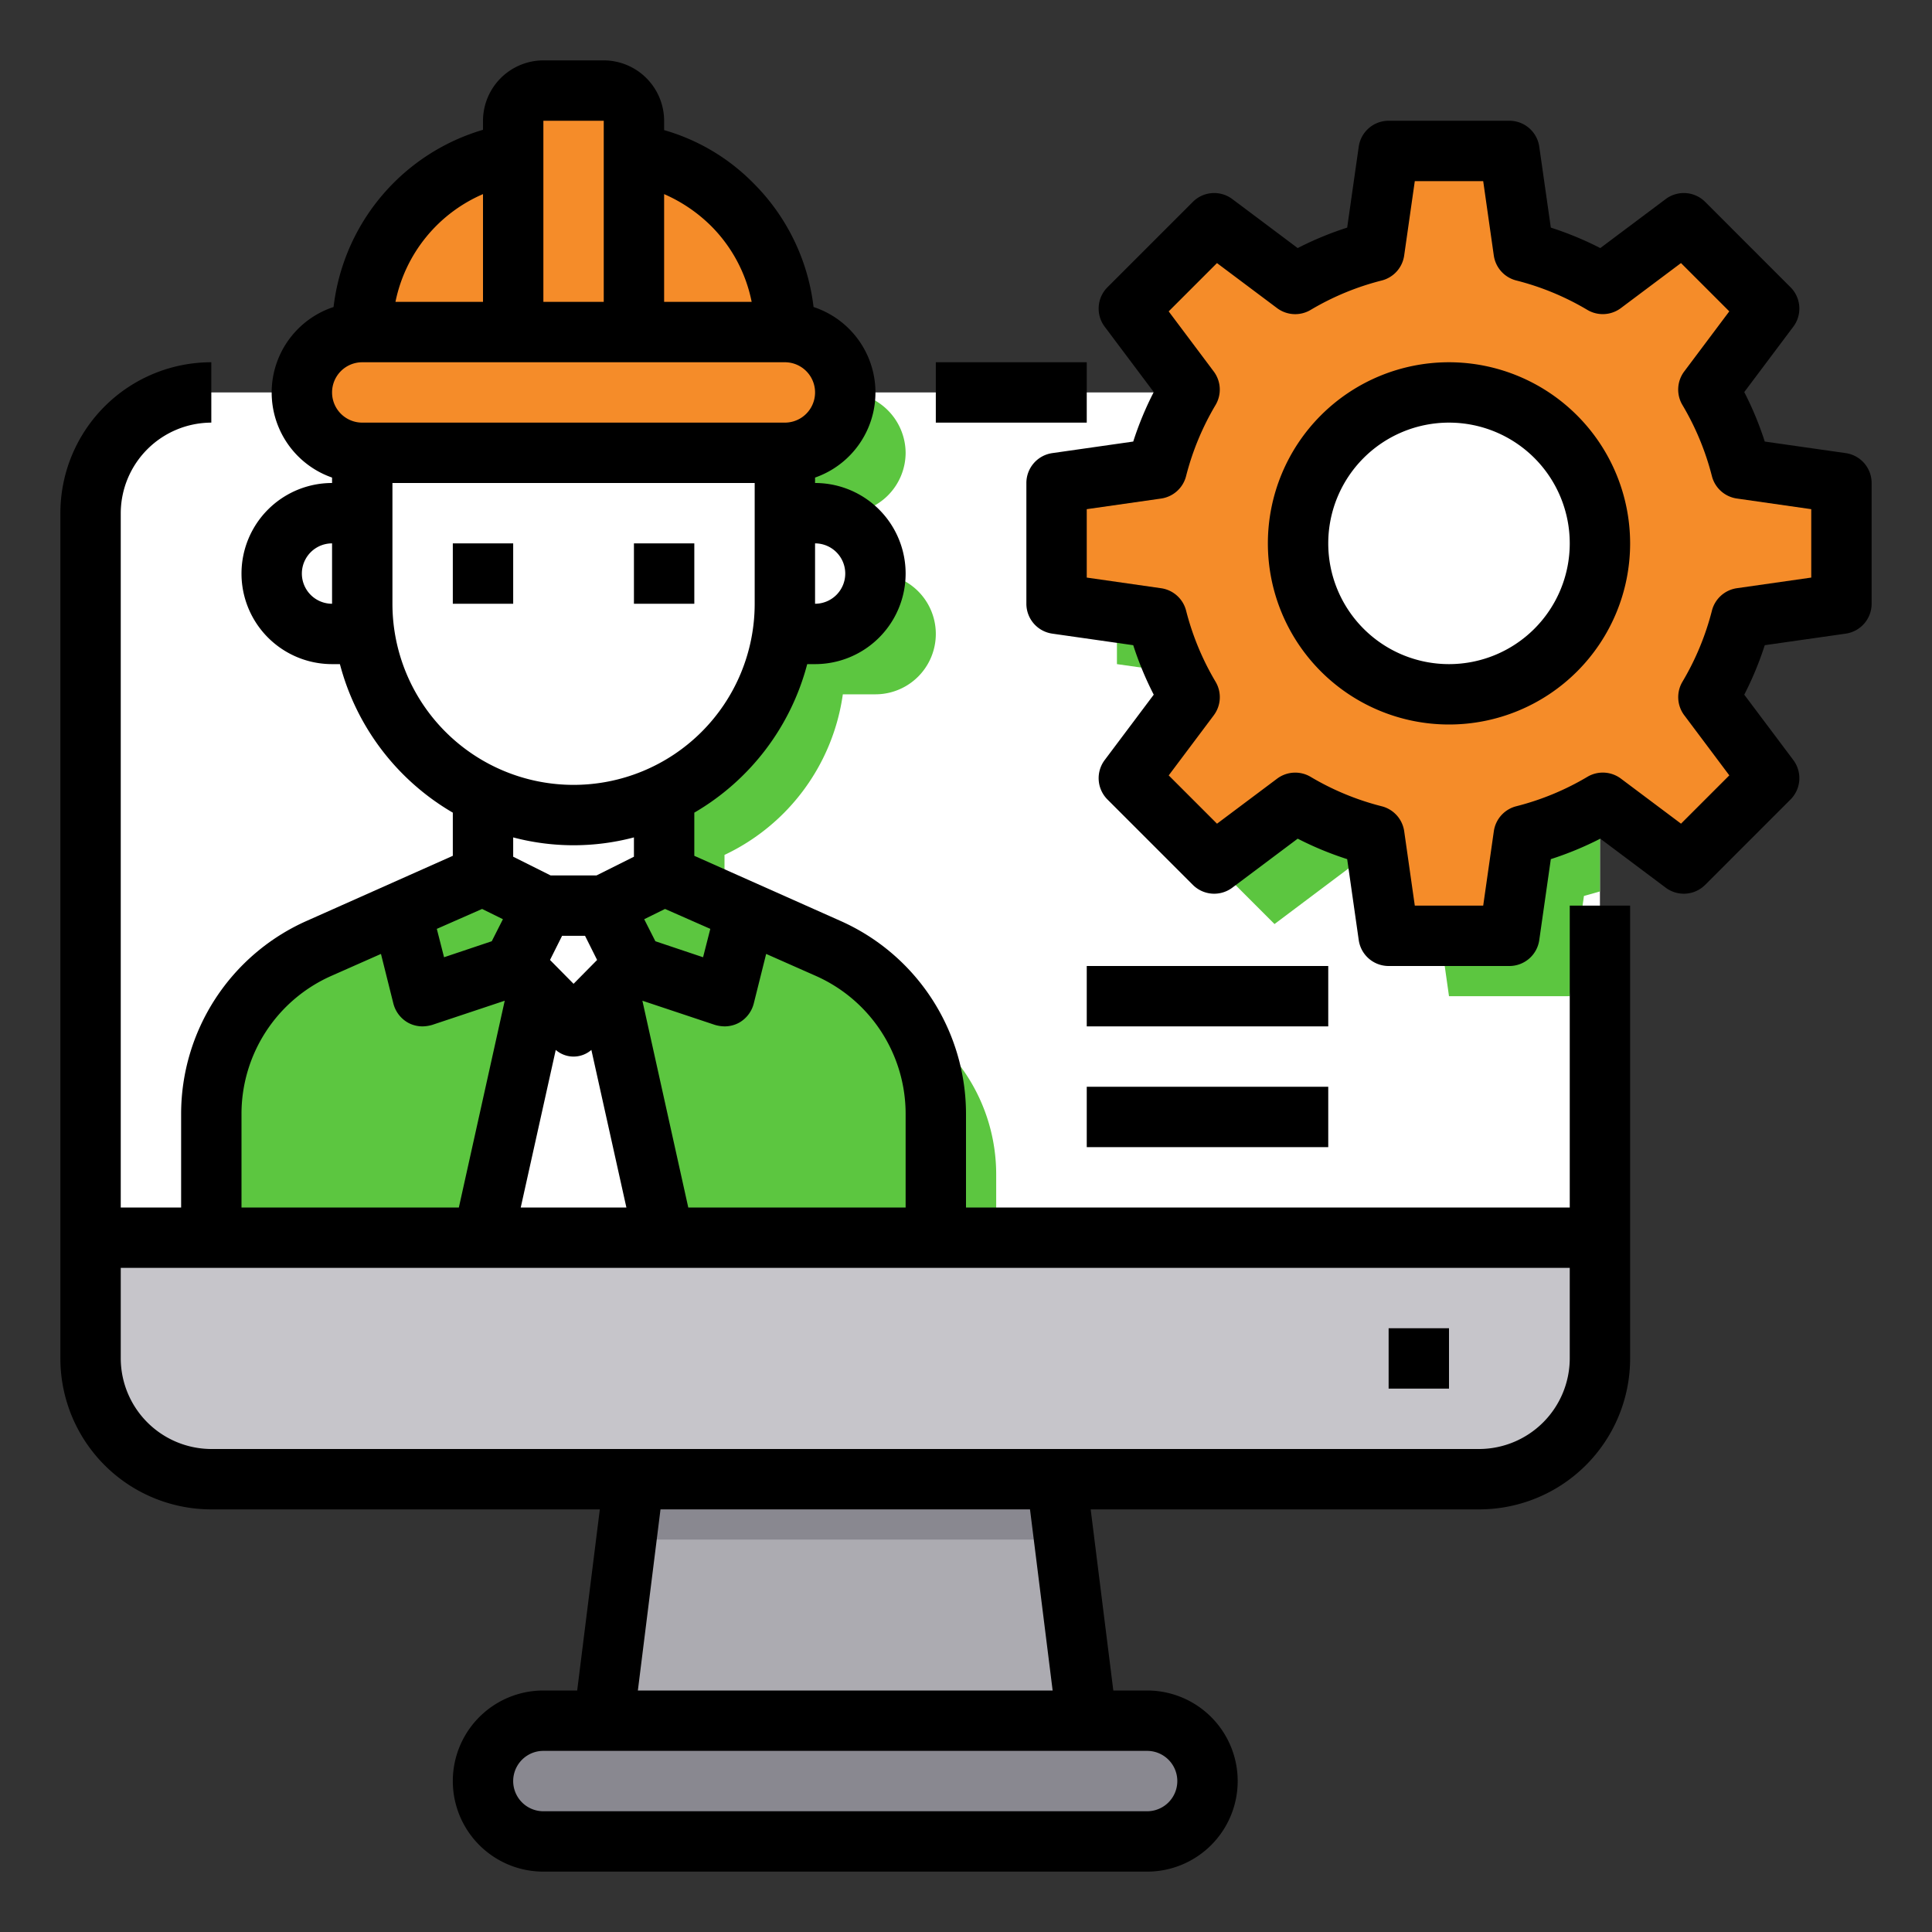<svg xmlns="http://www.w3.org/2000/svg" version="1.1" xmlns:xlink="http://www.w3.org/1999/xlink" width="512" height="512" x="0" y="0" viewBox="0 0 64 64" style="enable-background:new 0 0 512 512" xml:space="preserve" class=""><rect x="0" y="0" width="64" height="64" fill="#333333" stroke="none"/><g><path fill="#ffffff" d="M53 17v24H3V17a4 4 0 0 1 4-4h42a4 4 0 0 1 4 4z" opacity="1" data-original="#5aaae7" class=""></path><path fill="#c6c5ca" d="M53 41v4a4 4 0 0 1-4 4H7a4 4 0 0 1-4-4v-4z" opacity="1" data-original="#c6c5ca"></path><path fill="#5cc640" d="M53 17v12.53c-.17.05-.35.1-.53.15L52 33h-4l-.47-3.32a9.8 9.8 0 0 1-2.62-1.09l-2.69 2.02-2.83-2.83 2.02-2.69a9.8 9.8 0 0 1-1.09-2.62L37 22v-4l3.32-.47A9.427 9.427 0 0 1 41.36 15a.405.405 0 0 1 .05-.09L39.98 13H49a4 4 0 0 1 4 4z" opacity="1" data-original="#3d9ae2" class=""></path><path fill="#f58c29" d="M57.68 20.47a9.8 9.8 0 0 1-1.09 2.62l2.02 2.69-2.83 2.83-2.69-2.02a.405.405 0 0 1-.09.05 9.427 9.427 0 0 1-2.53 1.04L50 31h-4l-.47-3.32a9.8 9.8 0 0 1-2.62-1.09l-2.69 2.02-2.83-2.83 2.02-2.69a9.8 9.8 0 0 1-1.09-2.62L35 20v-4l3.32-.47A9.427 9.427 0 0 1 39.36 13a.405.405 0 0 1 .05-.09l-2.02-2.69 2.83-2.83 2.69 2.02a9.8 9.8 0 0 1 2.62-1.09L46 5h4l.47 3.32a9.8 9.8 0 0 1 2.62 1.09l2.69-2.02 2.83 2.83-2.02 2.69a9.8 9.8 0 0 1 1.09 2.62L61 16v4z" opacity="1" data-original="#ff9811" class=""></path><circle cx="48" cy="18" r="5" fill="#ffffff" opacity="1" data-original="#ffd422" class=""></circle><path fill="#898890" d="M39.41 57.59A1.955 1.955 0 0 1 40 59a2.006 2.006 0 0 1-2 2H18a2.015 2.015 0 0 1-2-2 2.006 2.006 0 0 1 2-2h20a1.955 1.955 0 0 1 1.41.59z" opacity="1" data-original="#898890"></path><path fill="#acabb1" d="M36 57H20l1-8h14z" opacity="1" data-original="#acabb1"></path><path fill="#5cc640" d="M33 38.9V41H9v-2.1a6 6 0 0 1 3.56-5.48l2.74-1.22L18 31v-2.68A6.946 6.946 0 0 1 14.08 23H13a2 2 0 0 1 0-4h1v-2a2.015 2.015 0 0 1-2-2 2.006 2.006 0 0 1 2-2h14a2.015 2.015 0 0 1 2 2 2.006 2.006 0 0 1-2 2v2h1a2 2 0 0 1 0 4h-1.08A6.952 6.952 0 0 1 24 28.32V31l2.7 1.2 2.74 1.22A6 6 0 0 1 33 38.9z" opacity="1" data-original="#3d9ae2" class=""></path><path fill="#5cc640" d="M31 36.9V41h-9l-1.82-8.18L21 32l3 1 .7-2.8 2.74 1.22A6 6 0 0 1 31 36.9z" opacity="1" data-original="#1e81ce" class=""></path><path fill="#f58c29" d="M27.41 11.59A1.955 1.955 0 0 1 28 13a2.006 2.006 0 0 1-2 2H12a2.015 2.015 0 0 1-2-2 2.006 2.006 0 0 1 2-2h14a1.955 1.955 0 0 1 1.41.59z" opacity="1" data-original="#f7910c" class=""></path><path fill="#f58c29" d="M26 11h-5V5.09A5.984 5.984 0 0 1 25.91 10a5.47 5.47 0 0 1 .09 1z" opacity="1" data-original="#ff9811" class=""></path><path fill="#5cc640" d="M24.7 30.2 24 33l-3-1-1-2 2-1z" opacity="1" data-original="#1a6fb0" class=""></path><path fill="#ffffff" d="M20.18 32.82 22 41h-6l1.82-8.18L19 34z" opacity="1" data-original="#ed1c24" class=""></path><path fill="#f58c29" d="M21 5.09V11h-4V4a1 1 0 0 1 1-1h2a1 1 0 0 1 1 1z" opacity="1" data-original="#ffa733" class=""></path><path fill="#ffffff" d="m20 30 1 2-.82.82L19 34l-1.18-1.18L17 32l1-2z" opacity="1" data-original="#ed1c24" class=""></path><path fill="#5cc640" d="m18 30-1 2-3 1-.7-2.8L16 29z" opacity="1" data-original="#1a6fb0" class=""></path><path fill="#5cc640" d="M17.82 32.82 16 41H7v-4.1a6 6 0 0 1 3.56-5.48l2.74-1.22.7 2.8 3-1z" opacity="1" data-original="#1e81ce" class=""></path><path fill="#f58c29" d="M17 5.09V11h-5a5.47 5.47 0 0 1 .09-1A5.992 5.992 0 0 1 17 5.09z" opacity="1" data-original="#ff9811" class=""></path><path fill="#ffffff" d="M22 26v3l-2 1h-2l-2-1v-3z" opacity="1" data-original="#ffc477" class=""></path><g fill="#ffb655"><path d="M13 17v4h-2a2 2 0 0 1 0-4zM29 19a2.006 2.006 0 0 1-2 2h-2v-4h2a2.006 2.006 0 0 1 2 2zM22 26v2.32a6.958 6.958 0 0 1-6 0V26z" fill="#ffffff" opacity="1" data-original="#ffb655" class=""></path></g><path fill="#ffffff" d="M26 17v3a5.474 5.474 0 0 1-.08 1A6.952 6.952 0 0 1 22 26.32 6.982 6.982 0 0 1 12.08 21a5.474 5.474 0 0 1-.08-1v-5h14z" opacity="1" data-original="#ffc477" class=""></path><path fill="#ffffff" d="M12 15h14v2H12z" opacity="1" data-original="#ffb655" class=""></path><path fill="#898890" d="M35.25 51h-14.5l.25-2h14z" opacity="1" data-original="#898890"></path><path d="M31 12h5v2h-5z" fill="#000000" opacity="1" data-original="#000000" class=""></path><path d="M52 30v10H32v-3.1a7 7 0 0 0-4.15-6.39L23 28.35v-1.43A8.06 8.06 0 0 0 26.74 22H27a3 3 0 0 0 0-6v-.18a2.983 2.983 0 0 0-.05-5.65 6.934 6.934 0 0 0-2-4.11A6.756 6.756 0 0 0 22 4.31V4a2.006 2.006 0 0 0-2-2h-2a2.006 2.006 0 0 0-2 2v.3a6.96 6.96 0 0 0-4.95 5.87 2.983 2.983 0 0 0-.05 5.65V16a3 3 0 0 0 0 6h.26A8.06 8.06 0 0 0 15 26.92v1.43l-4.85 2.16A7 7 0 0 0 6 36.9V40H4V17a3.009 3.009 0 0 1 3-3v-2a5 5 0 0 0-5 5v28a5 5 0 0 0 5 5h12.87l-.75 6H18a3 3 0 0 0 0 6h20a3 3 0 0 0 0-6h-1.12l-.75-6H49a5 5 0 0 0 5-5V30zM11 20a1 1 0 0 1 0-2zm13 14a1 1 0 0 0 .48-.12 1.017 1.017 0 0 0 .49-.64l.41-1.64 1.65.73A5 5 0 0 1 30 36.9V40h-7.2l-1.52-6.85 2.4.8A1.185 1.185 0 0 0 24 34zm-.47-3.23-.24.94-1.58-.53-.37-.73.69-.34zM28 19a1 1 0 0 1-1 1v-2a1 1 0 0 1 1 1zM22 6.43a5.106 5.106 0 0 1 1.54 1.04A4.913 4.913 0 0 1 24.9 10H22zM18 4h2v6h-2zm-2 2.43V10h-2.9A4.961 4.961 0 0 1 16 6.43zM11 13a1 1 0 0 1 1-1h14a1 1 0 0 1 0 2H12a1 1 0 0 1-1-1zm2 7v-4h12v4a6 6 0 0 1-12 0zm5.41 14.78a.9.9 0 0 0 1.18 0L20.75 40h-3.5zm-.19-2.98.4-.8h.76l.4.8-.78.79zm1.54-2.8h-1.52L17 28.38v-.64a7.822 7.822 0 0 0 4 0v.64zm-3.79 1.11.69.34-.37.73-1.58.53-.24-.94zM8 36.9a5 5 0 0 1 2.97-4.57l1.65-.73.41 1.64a1.017 1.017 0 0 0 .49.64A1 1 0 0 0 14 34a1.185 1.185 0 0 0 .32-.05l2.4-.8L15.2 40H8zM38 58a1 1 0 0 1 0 2H18a1 1 0 0 1 0-2zm-16.87-2 .75-6h12.24l.75 6zM52 45a3.009 3.009 0 0 1-3 3H7a3.009 3.009 0 0 1-3-3v-3h48z" fill="#000000" opacity="1" data-original="#000000" class=""></path><path d="M46 44h2v2h-2zM15 18h2v2h-2zM21 18h2v2h-2zM61.142 15.01l-2.682-.383a10.86 10.86 0 0 0-.679-1.639l1.625-2.166a1 1 0 0 0-.093-1.307l-2.828-2.828a1 1 0 0 0-1.306-.093l-2.167 1.624a10.9 10.9 0 0 0-1.639-.678l-.383-2.682A1 1 0 0 0 50 4h-4a1 1 0 0 0-.99.858l-.383 2.682a10.855 10.855 0 0 0-1.639.678l-2.167-1.624a1 1 0 0 0-1.306.093l-2.828 2.828a1 1 0 0 0-.093 1.307l1.625 2.166a10.86 10.86 0 0 0-.679 1.639l-2.682.383A1 1 0 0 0 34 16v4a1 1 0 0 0 .858.99l2.682.383a10.86 10.86 0 0 0 .679 1.639l-1.625 2.166a1 1 0 0 0 .093 1.307l2.828 2.828a1 1 0 0 0 1.306.093l2.167-1.624a10.855 10.855 0 0 0 1.639.678l.383 2.682A1 1 0 0 0 46 32h4a1 1 0 0 0 .99-.858l.383-2.682a10.9 10.9 0 0 0 1.639-.678l2.167 1.624a1 1 0 0 0 1.306-.093l2.828-2.828a1 1 0 0 0 .093-1.307l-1.625-2.166a10.86 10.86 0 0 0 .679-1.639l2.682-.383A1 1 0 0 0 62 20v-4a1 1 0 0 0-.858-.99zM60 19.133l-2.463.352a1 1 0 0 0-.827.742 8.923 8.923 0 0 1-.977 2.357 1 1 0 0 0 .061 1.111l1.492 1.99-1.6 1.6-1.991-1.492a1 1 0 0 0-1.11-.06 8.859 8.859 0 0 1-2.356.975 1 1 0 0 0-.744.828L49.133 30h-2.266l-.351-2.463a1 1 0 0 0-.744-.828 8.859 8.859 0 0 1-2.356-.975 1 1 0 0 0-1.11.06l-1.991 1.492-1.6-1.6 1.492-1.99a1 1 0 0 0 .061-1.111 8.923 8.923 0 0 1-.977-2.357 1 1 0 0 0-.827-.742L36 19.133v-2.266l2.463-.352a1 1 0 0 0 .827-.742 8.923 8.923 0 0 1 .977-2.357 1 1 0 0 0-.061-1.111l-1.492-1.99 1.6-1.6 1.991 1.492a1 1 0 0 0 1.11.06 8.859 8.859 0 0 1 2.356-.975 1 1 0 0 0 .744-.828L46.867 6h2.266l.351 2.463a1 1 0 0 0 .744.828 8.859 8.859 0 0 1 2.356.975 1 1 0 0 0 1.11-.06l1.991-1.492 1.6 1.6-1.492 1.99a1 1 0 0 0-.061 1.111 8.923 8.923 0 0 1 .977 2.357 1 1 0 0 0 .827.742l2.464.353z" fill="#000000" opacity="1" data-original="#000000" class=""></path><path d="M48 12a6 6 0 1 0 6 6 6.006 6.006 0 0 0-6-6zm0 10a4 4 0 1 1 4-4 4 4 0 0 1-4 4zM36 32h8v2h-8zM36 36h8v2h-8z" fill="#000000" opacity="1" data-original="#000000" class=""></path></g></svg>